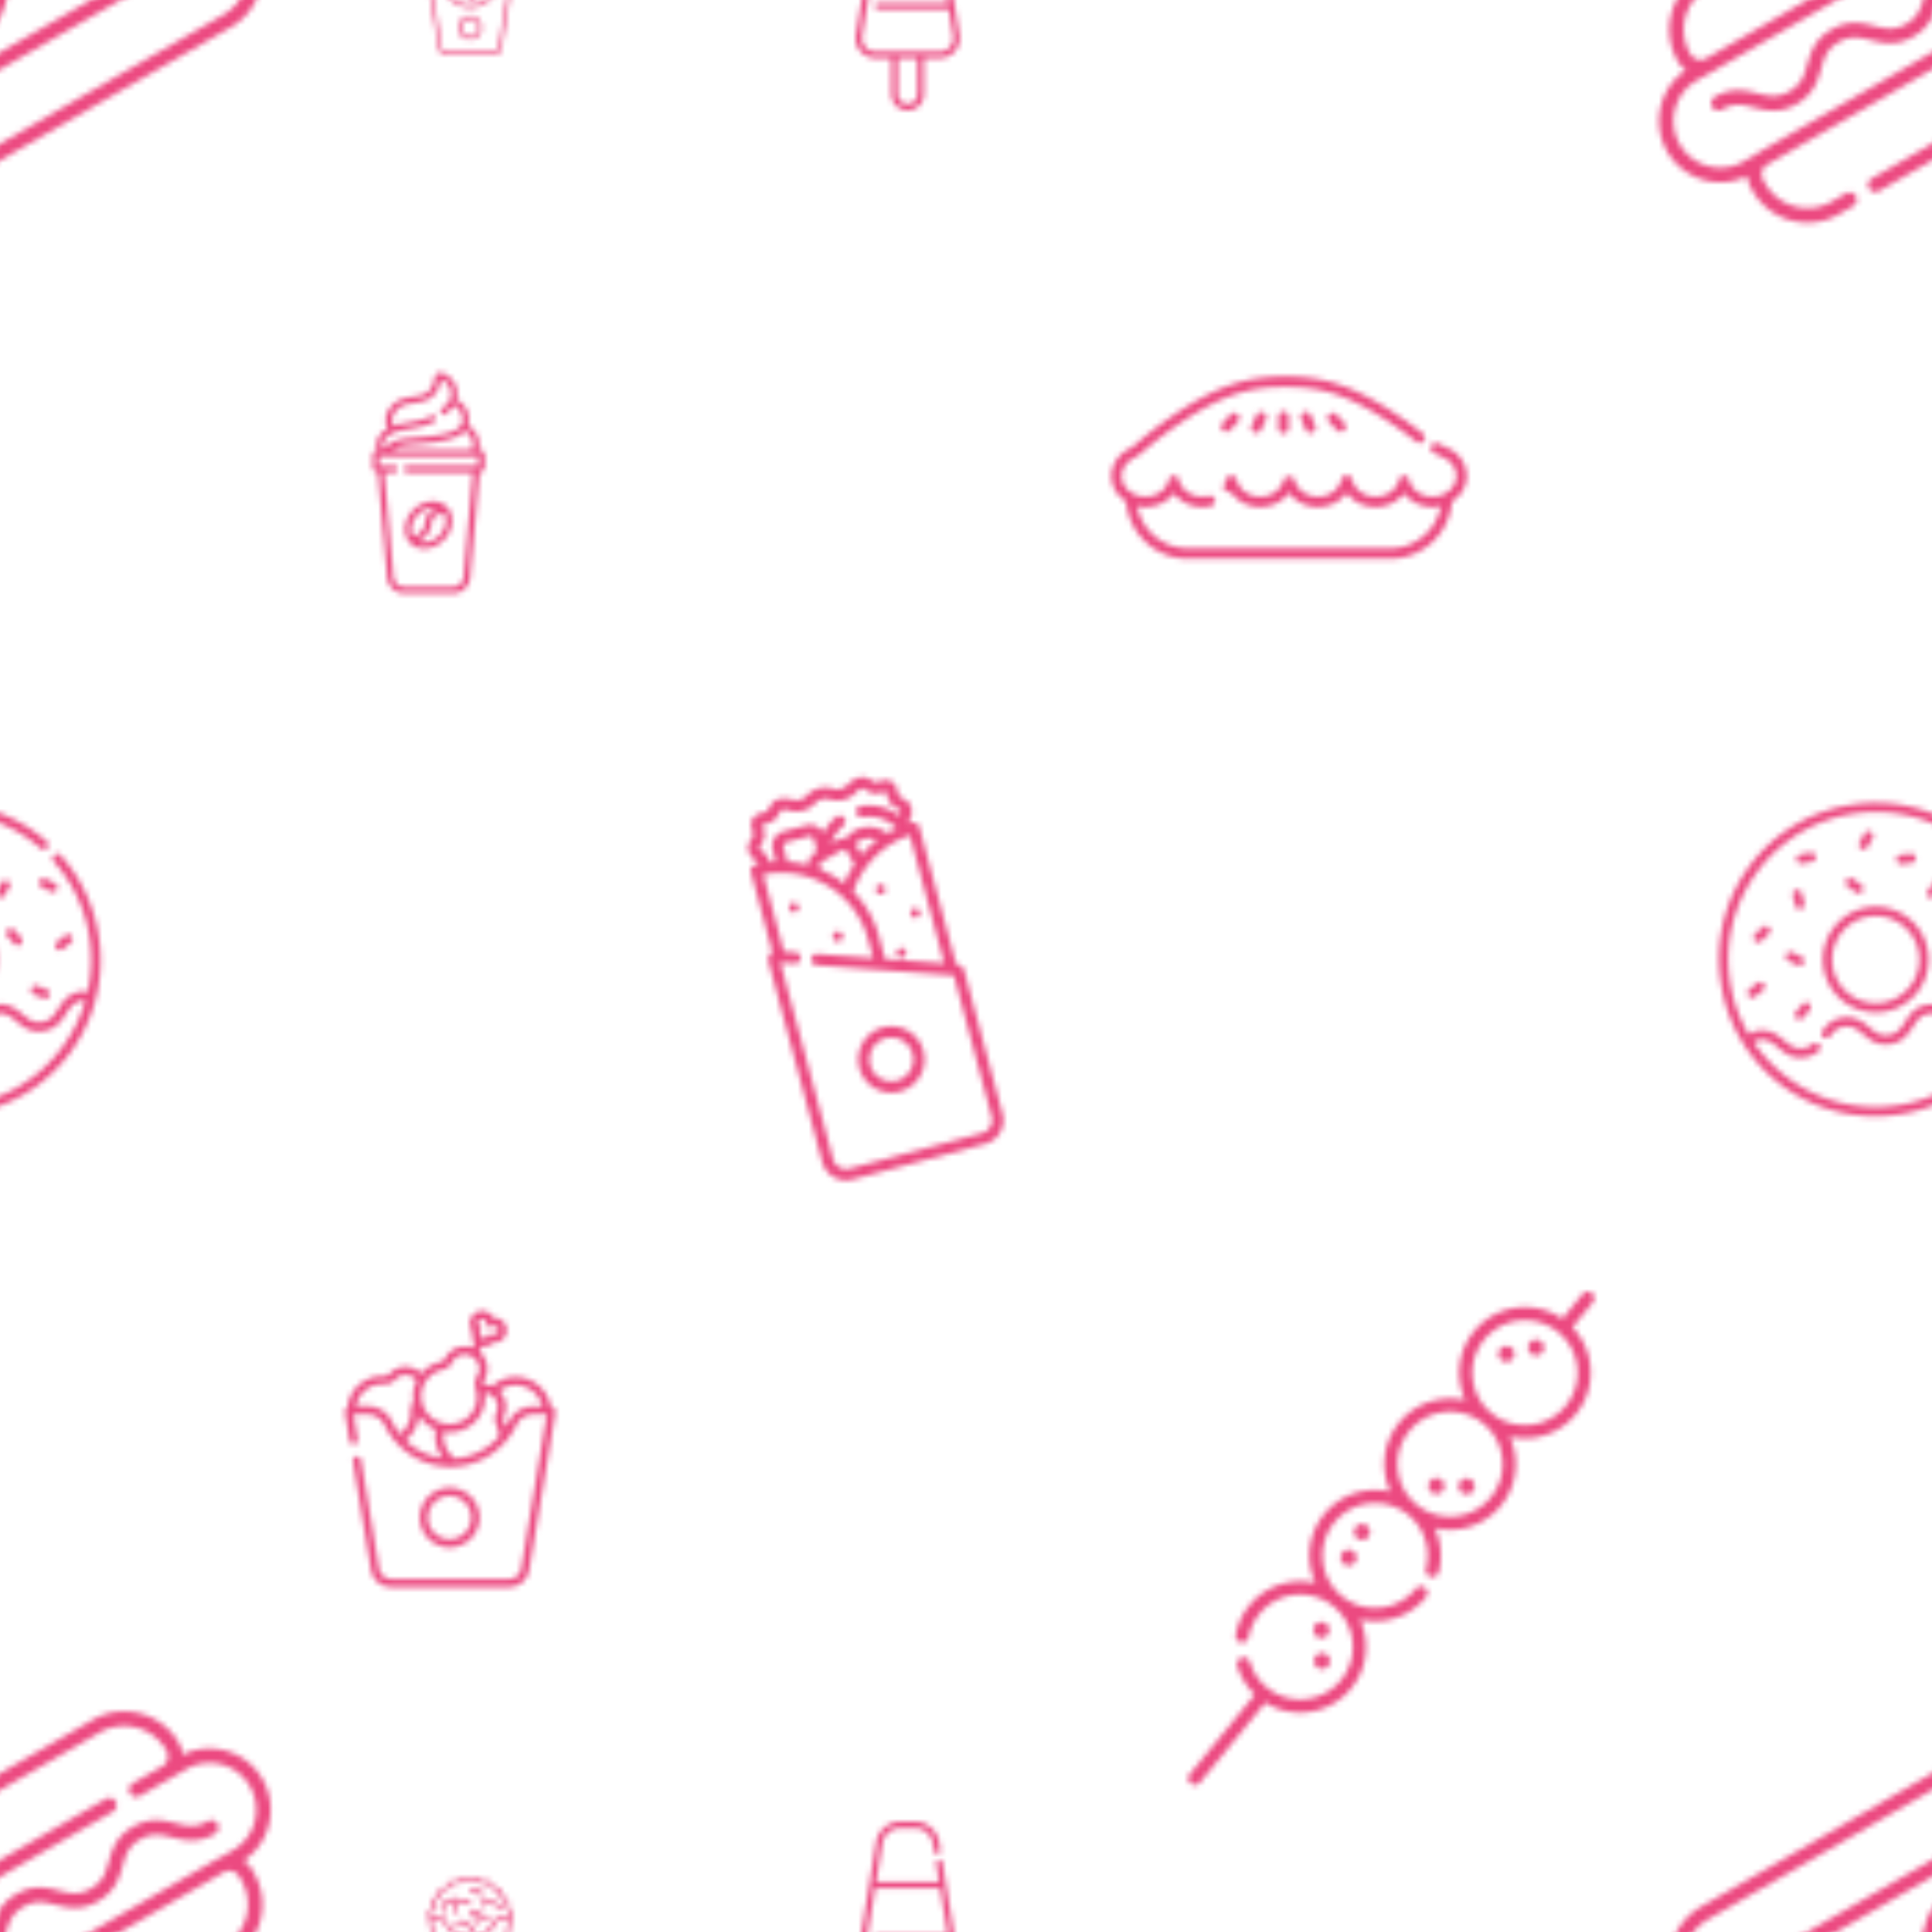 <svg xmlns="http://www.w3.org/2000/svg" xmlns:xlink="http://www.w3.org/1999/xlink" width="400" height="400" viewBox="0 0 350 350"><style><![CDATA[.B{fill:#ec4a81}]]></style><use xlink:href="#J" opacity="0" fill="#fff"/><defs><path d="M396-10.705l-.36-.625a4.74 4.74 0 0 0-1.5-1.595 11.12 11.12 0 0 0 3.419-14.763 11.03 11.03 0 0 0-6.742-5.174c-2.622-.703-5.35-.43-7.763.758a4.76 4.76 0 0 0-.633-2.123c-1.53-2.652-4.003-4.55-6.96-5.34s-6.046-.386-8.698 1.146L308.136-4.57a11.48 11.48 0 0 0-4.196 15.659c.387.67.914 1.212 1.522 1.6a11.02 11.02 0 0 0-4.538 6.343 11.03 11.03 0 0 0 1.109 8.427 11.03 11.03 0 0 0 6.742 5.174 11.02 11.02 0 0 0 7.75-.752 4.76 4.76 0 0 0 .634 2.094l.36.625a11.39 11.39 0 0 0 6.961 5.341c2.957.792 6.046.386 8.698-1.146l2.548-1.47a1.32 1.32 0 0 0 .483-1.801 1.32 1.32 0 0 0-1.801-.483l-2.548 1.472a8.77 8.77 0 0 1-6.697.882c-2.278-.6-4.18-2.07-5.36-4.112l-.36-.625c-.3-.5-.365-1.08-.216-1.638a2.14 2.14 0 0 1 .613-1.018l71.017-41.002a2.16 2.16 0 0 1 2.501.983l.36.625a8.84 8.84 0 0 1-3.231 12.057l-51.4 29.67a1.32 1.32 0 0 0-.483 1.801 1.32 1.32 0 0 0 1.801.483l51.4-29.67a11.38 11.38 0 0 0 5.34-6.96 11.39 11.39 0 0 0-1.145-8.698zm-86.543 40.797a8.41 8.41 0 0 1-5.142-3.945 8.41 8.41 0 0 1-.846-6.426 8.42 8.42 0 0 1 3.945-5.142l2.6-1.495c.164-.072.326-.152.485-.243a1.33 1.33 0 0 0 .23-.17l59.746-34.494a1.32 1.32 0 0 0 .483-1.801 1.32 1.32 0 0 0-1.801-.483L308.85 10.706a2.16 2.16 0 0 1-2.628-.939 8.84 8.84 0 0 1 3.231-12.057l58.627-33.85a8.84 8.84 0 0 1 12.057 3.231 2.16 2.16 0 0 1-.5 2.745l-5.6 3.233a1.32 1.32 0 0 0-.483 1.801 1.32 1.32 0 0 0 1.801.483l5.048-2.915a1.3 1.3 0 0 0 .262-.115 4.77 4.77 0 0 0 .454-.299l2.6-1.494a8.41 8.41 0 0 1 11.568 3.1 8.48 8.48 0 0 1-3.099 11.567l-2.42 1.397c-.228.088-.45.194-.668.32L318.913 27.43a4.78 4.78 0 0 0-.612.418l-2.42 1.396a8.41 8.41 0 0 1-6.426.847zm20.456-17.628c.572-1.992 1.024-3.566 3.208-4.826s3.77-.865 5.783-.365c2.172.54 4.633 1.153 7.738-.64s3.805-4.23 4.423-6.38c.572-1.992 1.024-3.565 3.207-4.826s3.77-.865 5.782-.364c2.17.54 4.632 1.152 7.737-.64s3.805-4.23 4.423-6.38c.572-1.992 1.024-3.566 3.207-4.826s3.77-.865 5.783-.365c2.17.54 4.633 1.153 7.737-.64a1.32 1.32 0 0 0 .483-1.801 1.32 1.32 0 0 0-1.801-.483c-2.182 1.26-3.77.865-5.783.365-2.17-.54-4.632-1.152-7.737.64s-3.805 4.23-4.423 6.38c-.572 1.992-1.024 3.565-3.207 4.826s-3.77.865-5.782.364c-2.17-.54-4.632-1.152-7.737.64s-3.805 4.23-4.423 6.38c-.572 1.992-1.024 3.566-3.207 4.826s-3.772.865-5.783.365c-2.17-.54-4.632-1.152-7.737.64s-3.805 4.23-4.423 6.38c-.572 2-1.024 3.565-3.207 4.825s-3.772.865-5.783.365c-2.17-.54-4.632-1.152-7.737.64a1.32 1.32 0 0 0-.483 1.801 1.31 1.31 0 0 0 .8.614c.326.087.685.05 1-.13 2.183-1.26 3.772-.865 5.783-.365 2.172.54 4.633 1.152 7.738-.64s3.806-4.23 4.423-6.38zm0 0" id="A" class="B"/><g id="B" class="B"><path d="M92.8 346.543c-.045-.3-.237-.513-.406-.7-.113-.13-.22-.255-.255-.365s-.022-.282-.005-.46c.023-.257.05-.548-.08-.805s-.38-.412-.6-.544c-.148-.1-.288-.173-.356-.268s-.107-.267-.143-.43c-.056-.252-.12-.538-.322-.744s-.486-.272-.736-.33c-.17-.04-.328-.075-.42-.145s-.18-.218-.264-.363c-.13-.224-.278-.477-.535-.6s-.545-.106-.8-.082c-.173.016-.336.032-.446-.005s-.233-.15-.356-.258c-.193-.173-.413-.37-.702-.415-.282-.045-.546.07-.78.173-.154.067-.313.137-.432.137s-.278-.07-.432-.137c-.233-.102-.497-.218-.78-.173-.3.046-.5.242-.702.415-.123.1-.25.223-.356.258s-.274.02-.446.005c-.254-.024-.543-.05-.8.082s-.406.388-.536.612c-.084.144-.17.294-.263.362s-.253.106-.42.144c-.25.057-.532.122-.736.33s-.266.492-.322.744c-.037.165-.074.336-.143.432s-.208.18-.356.268c-.22.132-.47.283-.6.544s-.103.548-.08.805c.016.177.03.344-.005.46-.035.1-.142.234-.255.365-.17.196-.36.418-.406.7-.034.217.025.424.1.615a.29.29 0 0 0-.035.193l1.897 11.433a1.45 1.45 0 0 0 1.44 1.214h8.487a1.45 1.45 0 0 0 1.435-1.216l1.897-11.433a.3.3 0 0 0-.035-.193c.074-.2.133-.398.1-.615zm-14.704.1c.02-.125.142-.267.27-.416.147-.17.298-.345.37-.57s.05-.473.03-.7c-.017-.188-.035-.382.02-.5s.213-.205.38-.305c.184-.1.392-.236.53-.43s.192-.433.238-.645c.04-.184.083-.375.168-.46s.27-.128.45-.17c.2-.048.446-.102.638-.244s.307-.342.42-.538c.095-.163.193-.33.3-.387s.292-.036.475-.02c.214.02.457.043.684-.032.222-.073.395-.228.562-.377.14-.125.285-.255.405-.274.112-.018.285.058.452.13.2.087.425.186.666.186s.467-.1.666-.186c.167-.073.34-.15.452-.13.12.02.265.15.405.274.167.15.34.304.562.378s.47.052.684.032c.183-.017.372-.035.475.02s.205.224.3.386c.114.196.232.398.42.538s.428.196.638.244c.18.04.366.084.45.17s.127.277.168.46c.047.212.1.452.24.645s.346.318.53.428c.167.1.325.196.38.306s.037.303.02.5c-.02.217-.042.462.03.7s.223.4.37.57c.13.15.252.3.27.417.015.098-.034.237-.093.38h-1a1.95 1.95 0 0 0-1.753 1.093c-.798 1.666-2.5 2.715-4.314 2.67-.858-.02-1.695-.282-2.42-.758-.72-.47-1.296-1.13-1.668-1.902a1.96 1.96 0 0 0-1.758-1.105H78.2c-.06-.142-.108-.28-.093-.38zm12.166 12.056a.87.87 0 0 1-.859.728h-8.487a.87.87 0 0 1-.859-.728l-1.84-11.093h1c.522 0 1.006.304 1.232.775.418.87 1.066 1.608 1.874 2.137a5.2 5.2 0 0 0 2.727.853h.122c2.006 0 3.854-1.17 4.733-3.004a1.36 1.36 0 0 1 1.226-.762h.963zm-5.132-5.815c-1.18 0-2.14.96-2.14 2.14s.96 2.14 2.14 2.14 2.14-.96 2.14-2.14-.96-2.14-2.14-2.14zm0 3.697a1.56 1.56 0 0 1-1.557-1.557 1.56 1.56 0 0 1 1.557-1.557 1.56 1.56 0 0 1 1.557 1.557 1.56 1.56 0 0 1-1.557 1.557zm2.303-11.1c.16 0 .292-.13.292-.292 0-.35.284-.634.634-.634.23 0 .44.124.553.324a.58.58 0 0 0 .554.286l.067-.004c.35 0 .634.284.634.634 0 .16.13.292.292.292a.29.29 0 0 0 .292-.292 1.22 1.22 0 0 0-1.218-1.218l-.118.006a1.22 1.22 0 0 0-2.274.605c0 .16.13.292.292.292zm-7.135.925a.29.29 0 0 0 .19.07c.082 0 .164-.035.222-.102.105-.123.1-.307-.032-.412-.266-.227-.297-.628-.07-.893a.61.61 0 0 1 .606-.2c.226.054.45-.048.577-.235l.04-.053c.2-.244.563-.3.826-.12-.213.217-.364.488-.44.8-.1.446-.038.907.2 1.3.055.1.15.14.25.14a.29.29 0 0 0 .249-.442c-.157-.26-.204-.563-.132-.857a1.13 1.13 0 0 1 .513-.7 1.12 1.12 0 0 1 .857-.132 1.13 1.13 0 0 1 .7.513.29.29 0 0 0 .4.098c.137-.084.182-.263.098-.4a1.71 1.71 0 0 0-1.06-.778 1.7 1.7 0 0 0-1.15.118.29.29 0 0 0-.042-.044 1.22 1.22 0 0 0-1.716.134l-.072.093a1.22 1.22 0 0 0-1.018 2.121zm0 0"/><path d="M84.974 348.615l-.117-.01a1.22 1.22 0 0 0-.959-.756 1.21 1.21 0 0 0-1.378 1.032c-.023.16.088.307.248.33a.29.29 0 0 0 .33-.248c.05-.346.37-.587.717-.537.227.033.42.186.502.4a.56.56 0 0 0 .508.362l.067.006c.346.05.587.37.537.717-.023.16.088.307.248.33a.3.3 0 0 0 .042.003c.143 0 .268-.105.3-.25a1.22 1.22 0 0 0-1.033-1.378zm.306-5.635a.29.29 0 0 0 .388-.14c.14-.296.494-.423.8-.284a.59.59 0 0 1 .284.789.29.29 0 0 0 .264.416.29.29 0 0 0 .264-.168 1.17 1.17 0 0 0-.562-1.566 1.18 1.18 0 0 0-1.566.562c-.07.146-.006.32.14.4zm0 0"/><path d="M88.027 347.082a1.17 1.17 0 0 0-.709-.145 1.17 1.17 0 0 0-1.071-.953 1.18 1.18 0 0 0-1.259 1.089c-.012.16.11.3.27.312s.3-.11.312-.27c.024-.326.308-.572.634-.55a.59.59 0 0 1 .55.591 1.18 1.18 0 0 0-.439 1.265c.036.13.153.214.28.214.026 0 .052-.004.078-.01.155-.043.246-.204.203-.36-.088-.315.097-.643.412-.73s.643.097.73.412c.043.155.204.246.36.203s.246-.204.203-.36a1.17 1.17 0 0 0-.555-.709zm0 0"/></g><path d="M173.816 356.35l-3.073-18.946c-.052-.32-.353-.537-.673-.485s-.536.353-.485.672l.54 3.32h-11.385l1.123-6.924a3.34 3.34 0 0 1 3.312-2.818h2.516a3.34 3.34 0 0 1 3.312 2.818l.22 1.362c.052.32.353.536.673.485s.536-.353.485-.673l-.22-1.362a4.51 4.51 0 0 0-4.469-3.802h-2.516a4.51 4.51 0 0 0-4.469 3.802l-3.658 22.55a3.59 3.59 0 0 0 3.549 4.171h2.874v6.516c0 1.633 1.328 2.96 2.96 2.96s2.96-1.328 2.96-2.96v-6.516h2.874a3.59 3.59 0 0 0 3.549-4.171zm-7.596 10.688a1.79 1.79 0 0 1-1.789 1.789 1.79 1.79 0 0 1-1.788-1.789v-6.516h3.577zm5.892-8.542a2.42 2.42 0 0 1-1.846.853h-11.67a2.42 2.42 0 0 1-2.392-2.812l2.344-14.453h11.766l1.366 8.422h-12.553c-.324 0-.586.262-.586.586s.262.586.586.586h12.743l.788 4.86a2.42 2.42 0 0 1-.547 1.959zm0 0" id="C" class="B"/><g id="D" class="B"><path d="M288.396 234.256a1.2 1.2 0 0 0-1.688.169l-3.67 4.484a11.94 11.94 0 0 0-15.994 2.248 11.81 11.81 0 0 0-2.635 8.717 11.9 11.9 0 0 0 1.032 3.802c-4.293-1-9 .407-11.966 4.04a11.81 11.81 0 0 0-2.634 8.718 11.89 11.89 0 0 0 1.032 3.8c-4.293-1-9 .408-11.966 4.04a11.81 11.81 0 0 0-2.635 8.718 11.9 11.9 0 0 0 1.033 3.801c-4.293-1-9 .408-11.966 4.04a11.91 11.91 0 0 0-2.484 5.299 1.2 1.2 0 0 0 .953 1.402 1.2 1.2 0 0 0 1.402-.953 9.51 9.51 0 0 1 1.983-4.229 9.54 9.54 0 0 1 13.388-1.34c1.966 1.606 3.187 3.88 3.44 6.404s-.495 4.996-2.104 6.96a9.54 9.54 0 0 1-13.388 1.34 9.44 9.44 0 0 1-3.086-4.616 1.2 1.2 0 0 0-1.493-.805 1.2 1.2 0 0 0-.805 1.493 11.8 11.8 0 0 0 3.194 5.193l-11.797 14.42a1.2 1.2 0 0 0 .169 1.687 1.24 1.24 0 0 0 .88.265c.306-.03.6-.177.8-.434l11.84-14.47a11.9 11.9 0 0 0 7.5 1.747c3.035-.304 5.955-1.76 8.034-4.3a11.81 11.81 0 0 0 2.635-8.717 11.89 11.89 0 0 0-1.033-3.802c1.294.304 2.624.4 3.933.258a11.88 11.88 0 0 0 8.034-4.299 1.2 1.2 0 0 0-.167-1.687 1.2 1.2 0 0 0-1.687.168c-3.323 4.054-9.328 4.655-13.388 1.338-1.966-1.606-3.187-3.88-3.44-6.404s.494-4.995 2.104-6.96a9.54 9.54 0 0 1 13.388-1.34 9.52 9.52 0 0 1 3.18 9.75 1.2 1.2 0 0 0 .857 1.463 1.2 1.2 0 0 0 1.463-.857c.707-2.7.414-5.536-.72-7.994a11.98 11.98 0 0 0 3.945.261 11.88 11.88 0 0 0 8.034-4.298 11.81 11.81 0 0 0 2.635-8.718 11.9 11.9 0 0 0-1.033-3.801 11.99 11.99 0 0 0 3.932.258 11.88 11.88 0 0 0 8.034-4.298 11.81 11.81 0 0 0 2.635-8.718 11.79 11.79 0 0 0-3.248-7.04l3.698-4.52a1.2 1.2 0 0 0-.169-1.688zm-18.34 37.004a9.54 9.54 0 0 1-13.388 1.34c-1.966-1.605-3.187-3.88-3.44-6.404s.494-4.995 2.104-6.96c1.66-2.028 3.993-3.2 6.417-3.434a9.49 9.49 0 0 1 6.97 2.095c1.966 1.606 3.187 3.88 3.44 6.404s-.495 4.996-2.104 6.96zm13.568-16.56a9.54 9.54 0 0 1-13.388 1.34c-1.966-1.606-3.187-3.88-3.44-6.404s.494-4.995 2.104-6.96a9.49 9.49 0 0 1 6.417-3.434c2.424-.242 4.94.437 6.97 2.095 1.966 1.606 3.187 3.88 3.44 6.404s-.495 4.996-2.104 6.96zm-43.127 41.505c.502-.613.412-1.517-.202-2.02a1.44 1.44 0 0 0-2.022.202c-.502.613-.412 1.517.202 2.02a1.44 1.44 0 0 0 2.022-.202zm0 0"/><path d="M243.204 281.277c-.502.613-.412 1.517.202 2.02a1.44 1.44 0 0 0 2.022-.202 1.43 1.43 0 0 0-.202-2.019 1.44 1.44 0 0 0-2.022.202zm2.428-4.65c-.502.613-.412 1.517.202 2.018a1.44 1.44 0 0 0 2.022-.202c.502-.613.412-1.517-.202-2.018a1.44 1.44 0 0 0-2.022.202zm13.478-8.34c-.502.613-.412 1.517.202 2.02a1.44 1.44 0 0 0 2.022-.202c.502-.613.412-1.517-.202-2.02a1.44 1.44 0 0 0-2.022.202zm5.485.06c-.502.613-.412 1.517.202 2.02a1.44 1.44 0 0 0 2.022-.202c.502-.613.412-1.517-.202-2.02a1.44 1.44 0 0 0-2.022.202zm0 0"/><path d="M271.8 244.366a1.43 1.43 0 0 0 .202 2.019 1.44 1.44 0 0 0 2.021-.202 1.43 1.43 0 0 0-.202-2.019 1.44 1.44 0 0 0-2.021.202zm5.366-1.146a1.43 1.43 0 0 0 .202 2.019 1.44 1.44 0 0 0 2.021-.202 1.43 1.43 0 0 0-.202-2.019 1.44 1.44 0 0 0-2.021.202zm-38.576 58.8a1.44 1.44 0 0 0 2.022-.202c.502-.613.412-1.517-.202-2.02a1.44 1.44 0 0 0-2.022.202c-.502.613-.412 1.517.202 2.02zm0 0"/></g><path d="M86.804 81.508h-.084c.3-1.025-.08-2.143-.172-2.385-.402-1.046-1.178-1.682-1.765-2.034.393-1.167-.05-2.4-.105-2.532a3.93 3.93 0 0 0-1.35-1.764c-.214-.16-.42-.287-.607-.386.138-.692.226-1.634-.2-2.63-.527-1.2-1.524-1.848-2.268-2.18-.317-.142-.686-.124-.988.046a1.07 1.07 0 0 0-.542.811c-.118.977-.44 1.747-.957 2.287-.77.805-1.776.956-2.94 1.13-1.3.196-2.793.418-3.92 1.747-.27.32-1.097 1.3-1.03 2.662a3.38 3.38 0 0 0 .359 1.347c-.374.214-.706.462-1 .753-.577.568-.923 1.2-1 1.86-.05.42.007.85.16 1.274a.98.98 0 0 0-.884.974v2.1a.98.98 0 0 0 .937.977l1.7 19.063c.145 1.633 1.5 2.865 3.13 2.865h8.767c1.64 0 2.985-1.23 3.13-2.865l1.7-19.063a.98.98 0 0 0 .938-.977v-2.1a.98.98 0 0 0-.979-.979zm-1.353-1.964c.165.43.36 1.304.047 1.857a1 1 0 0 1-.072.107H71.113c1.023-.802 2.473-.915 3.672-1.007l.246-.02c3.545-.286 7.527-.608 9.15-2.385.428.256.988.7 1.27 1.448zm-16.06.83c.045-.38.27-.78.656-1.158.338-.333.745-.598 1.244-.8.827-.354 1.82-.53 2.874-.714 1.4-.244 2.964-.522 4.5-1.28a.59.59 0 0 0 .265-.788.59.59 0 0 0-.788-.265c-1.373.683-2.794.933-4.17 1.175-.94.165-1.837.324-2.663.6a2.24 2.24 0 0 1-.26-.922c-.044-.9.535-1.6.753-1.846.84-.992 1.986-1.163 3.198-1.345 1.263-.2 2.57-.385 3.616-1.48.674-.704 1.096-1.66 1.26-2.838.54.26 1.217.728 1.57 1.533.363.828.2 1.626.067 2.235a10.92 10.92 0 0 1-1.51 1.625.59.59 0 0 0-.057.83c.213.246.584.27.83.057a11.96 11.96 0 0 0 1.457-1.524c.124.068.26.154.4.26.45.337.772.755.958 1.244.017.044.407 1.08.027 1.897a1.48 1.48 0 0 1-.093.168c-1.033 1.66-5.216 2-8.583 2.27l-.237.018c-1.53.118-3.624.28-4.948 1.877l-.03.036-.1.143c-.15-.3-.26-.64-.216-1zm14.594 24.157a1.96 1.96 0 0 1-1.96 1.794h-8.767c-1.027 0-1.87-.77-1.96-1.794l-1.68-18.957h1.817a.59.59 0 0 0 .588-.587.59.59 0 0 0-.588-.587h-2.76v-1.717h17.933V84.4H73.77a.59.59 0 0 0-.588.587.59.59 0 0 0 .588.587h11.896zm-2.965-12.61l-.1-.096c-1.508-1.508-4.2-1.26-6.023.553-1.782 1.782-2.05 4.42-.63 5.942l.022.023.054.058c.663.663 1.558.987 2.505.987 1.207 0 2.502-.525 3.517-1.54 1.774-1.774 2.05-4.398.648-5.923zm-5.282 1.3c.8-.8 1.783-1.203 2.683-1.203a2.69 2.69 0 0 1 .62.07c-.745.27-1.294.682-1.638 1.237-.297.48-.347.917-.392 1.303-.033.285-.063.555-.192.868-.282.7-.925 1.273-1.912 1.742-.7-1.094-.388-2.8.83-4.018zm3.807 3.808c-1.1 1.1-2.57 1.463-3.652 1.02.994-.564 1.67-1.27 2.013-2.107.2-.463.236-.86.273-1.18.038-.327.065-.563.223-.82.3-.5.966-.826 1.95-.97.742 1.093.426 2.822-.807 4.055zm0 0" id="E" class="B"/><g id="F" class="B"><path d="M265.7 86.215c0-2.166-1.388-4.165-3.537-5.094l-1.606-.765c-.46-.242-1.03-.064-1.273.397s-.064 1.032.397 1.274l1.734.826c1.48.64 2.4 1.928 2.4 3.363 0 2.07-1.934 3.753-4.3 3.753-2.067 0-3.848-1.282-4.234-3.05-.095-.433-.478-.742-.92-.742a.94.94 0 0 0-.92.742c-.386 1.767-2.167 3.05-4.234 3.05-2.082 0-3.865-1.293-4.24-3.074-.092-.437-.477-.75-.923-.75h-.13c-.446 0-.83.312-.923.75-.374 1.782-2.157 3.074-4.24 3.074-1.993 0-3.76-1.228-4.202-2.92-.1-.415-.483-.705-.912-.705h-.226c-.43 0-.804.3-.912.705-.442 1.692-2.2 2.92-4.202 2.92-2.056 0-3.835-1.274-4.23-3.03-.097-.43-.48-.736-.92-.736h-.157c-.44 0-.823.306-.92.736a3.22 3.22 0 0 1-.313.842c-.244.46-.068 1.03.392 1.275a.94.94 0 0 0 .816.032c1.093 1.672 3.103 2.766 5.33 2.766 2.174 0 4.118-1.012 5.228-2.602 1.1 1.6 3.054 2.602 5.228 2.602 2.168 0 4.117-1.025 5.228-2.6 1.1 1.584 3.06 2.6 5.228 2.6 2.117 0 4.032-.983 5.155-2.5 1.124 1.527 3.04 2.5 5.156 2.5a6.78 6.78 0 0 0 1.504-.168c-.35 1.898-1.276 3.64-2.685 5-1.758 1.708-4.077 2.65-6.53 2.65H215.22a9.32 9.32 0 0 1-6.53-2.65c-1.4-1.37-2.336-3.112-2.685-5a6.78 6.78 0 0 0 1.504.168c2.117 0 4.032-.983 5.155-2.5 1.124 1.527 3.04 2.5 5.156 2.5.54 0 1.077-.063 1.594-.188.506-.122.818-.632.696-1.138s-.632-.818-1.138-.696a4.92 4.92 0 0 1-1.152.136c-2.067 0-3.848-1.282-4.234-3.05-.095-.433-.478-.742-.92-.742s-.827.3-.92.742c-.386 1.767-2.167 3.05-4.234 3.05-2.377 0-4.3-1.683-4.3-3.753 0-1.3.863-2.542 2.252-3.27a7.17 7.17 0 0 0 1.385-.935 72.03 72.03 0 0 1 6.651-5.143c8.26-5.654 13.338-6.763 19.32-6.77h.05c6.087 0 10.993 1.088 19.4 6.772 1.487 1.007 2.952 2.077 4.353 3.18.4.322 1.002.252 1.324-.157s.252-1.002-.157-1.325c-1.437-1.132-2.938-2.23-4.463-3.26-8.78-5.943-14.162-7.1-20.5-7.096-6.35.006-11.72 1.17-20.382 7.1a73.88 73.88 0 0 0-6.825 5.278c-.3.25-.632.482-1.02.686-2.013 1.054-3.263 2.947-3.263 4.94 0 1.923 1.064 3.624 2.684 4.642a11.19 11.19 0 0 0 3.38 7.191 11.2 11.2 0 0 0 7.843 3.182h36.567a11.2 11.2 0 0 0 7.843-3.182 11.19 11.19 0 0 0 3.38-7.191c1.62-1.018 2.684-2.72 2.684-4.642zm-33.166-11.672c-.518 0-.94.42-.943.938l-.012 2.084c-.003.52.417.946.938.95h.005c.518 0 .94-.42.943-.938l.012-2.083c.003-.52-.417-.946-.938-.95zm0 0"/><path d="M227.645 75.182l-.898 1.88c-.224.47-.026 1.033.445 1.257a.93.93 0 0 0 .406.092c.352 0 .7-.198.852-.537l.898-1.88c.224-.47.026-1.033-.445-1.257s-1.033-.026-1.258.445zm8.56-.477c-.478.206-.7.76-.494 1.24l.823 1.914c.154.357.502.57.867.57.124 0 .25-.025.372-.077.478-.206.7-.76.494-1.24l-.823-1.914c-.206-.478-.76-.7-1.24-.494zm0 0"/><path d="M222.892 75.123l-1.417 1.528c-.354.382-.332.978.05 1.333a.94.94 0 0 0 1.333-.05l1.417-1.527c.354-.382.332-.978-.05-1.333s-.978-.332-1.333.05zm17.918-.05c-.382.355-.404.95-.05 1.333l1.417 1.527a.94.94 0 0 0 1.333.05c.382-.354.404-.95.05-1.333l-1.417-1.528c-.354-.382-.95-.404-1.333-.05zm0 0"/></g><g id="G" class="B"><path d="M361 154.96c-.308-.345-.836-.374-1.18-.067s-.375.836-.067 1.18a26.6 26.6 0 0 1 6.455 13.709c.52 3.37.393 6.74-.34 9.97-.388-.122-.777-.16-1.17-.118l-.038.005c-2.3.354-3.256 1.83-4.1 3.13-.778 1.2-1.392 2.148-2.95 2.388s-2.43-.48-3.532-1.4c-1.196-.988-2.552-2.108-4.852-1.754s-3.256 1.83-4.1 3.13c-.778 1.2-1.392 2.148-2.95 2.388s-2.43-.48-3.532-1.4c-1.196-.988-2.55-2.108-4.85-1.754-1.908.294-2.9 1.383-3.62 2.4-.265.378-.173.9.205 1.164s.9.173 1.164-.205c.645-.922 1.3-1.53 2.504-1.717 1.56-.24 2.43.48 3.532 1.4 1.196.988 2.552 2.108 4.85 1.754s3.256-1.83 4.1-3.13c.778-1.2 1.392-2.148 2.95-2.388s2.43.48 3.533 1.4c1.196.988 2.552 2.108 4.852 1.754s3.256-1.83 4.1-3.13c.774-1.195 1.387-2.14 2.93-2.385.156-.014.315.002.463.048a1.28 1.28 0 0 1 .09.033 26.73 26.73 0 0 1-4.099 8.258 26.53 26.53 0 0 1-17.475 10.602 26.52 26.52 0 0 1-19.853-4.86c-2.46-1.804-4.556-3.973-6.235-6.415a1.23 1.23 0 0 1 .261-.289c.207-.166.426-.232.574-.26 1.554-.236 2.424.482 3.525 1.392 1.196.988 2.55 2.108 4.85 1.754.97-.15 1.78-.513 2.482-1.112a.84.84 0 0 0 .092-1.18c-.3-.352-.828-.392-1.18-.092-.463.396-.986.628-1.648.73-1.56.24-2.43-.48-3.532-1.4-1.196-.988-2.552-2.108-4.852-1.754a2.96 2.96 0 0 0-1.359.606l-.15.13c-1.73-2.908-2.9-6.15-3.43-9.596a26.52 26.52 0 0 1 4.86-19.853 26.53 26.53 0 0 1 17.474-10.602c7.8-1.2 15.67 1.087 21.62 6.272.348.304.877.267 1.18-.08a.84.84 0 0 0-.08-1.18 28.33 28.33 0 0 0-22.972-6.664 28.19 28.19 0 0 0-23.732 32.362 28.19 28.19 0 0 0 32.362 23.732 28.19 28.19 0 0 0 23.732-32.362A28.27 28.27 0 0 0 361 154.96zm-19.732 28.342c5.216-.802 8.806-5.698 8.003-10.914s-5.698-8.806-10.914-8.003-8.806 5.698-8.003 10.914 5.698 8.806 10.914 8.003zm-2.656-17.264a7.91 7.91 0 0 1 9.007 6.605 7.91 7.91 0 0 1-6.605 9.007 7.91 7.91 0 0 1-9.007-6.605 7.91 7.91 0 0 1 6.605-9.007zm-12.25 7.302l-1.664-.806c-.416-.202-.916-.028-1.117.388s-.027.915.388 1.117l1.663.806a.83.83 0 0 0 .491.074c.263-.04.502-.205.626-.462a.84.84 0 0 0-.388-1.117zm-.18-8.66l.08-.016a.84.84 0 0 0 .605-1.016l-.455-1.792c-.114-.447-.568-.718-1.016-.605s-.72.57-.605 1.016l.455 1.792c.107.42.516.686.936.62zm0 0"/><path d="M326.43 156.447l.03-.005 1.815-.348c.454-.087.75-.525.664-.978a.84.84 0 0 0-.978-.664l-1.816.347c-.454.087-.75.525-.664.98a.84.84 0 0 0 .948.67zm11.304-2.6c.245-.038.47-.183.602-.416l.907-1.6a.84.84 0 0 0-.32-1.14c-.404-.228-.912-.084-1.14.32l-.907 1.6a.84.84 0 0 0 .318 1.14.83.83 0 0 0 .537.098zm-.9 7.978c.212-.033.4-.146.547-.332a.84.84 0 0 0-.18-1.17l-1.5-1.093a.84.84 0 0 0-1.17.18c-.274.373-.193.895.18 1.168l1.5 1.093c.186.137.4.185.62.152zm-17.75 8.65l1.344-1.27c.336-.317.35-.846.034-1.182s-.846-.35-1.182-.034l-1.344 1.27c-.336.317-.35.846-.034 1.182.196.208.474.293.736.253a.84.84 0 0 0 .446-.218zm7.486 11.427l-1.197 1.4a.84.84 0 0 0 .096 1.18c.192.164.437.225.67.2.192-.03.374-.125.5-.285l1.197-1.4c.3-.352.256-.88-.096-1.18s-.88-.256-1.18.096zm-8.228-3.807l-1.442 1.157a.84.84 0 0 0-.13 1.176c.194.242.495.347.78.303a.83.83 0 0 0 .396-.174l1.442-1.157c.36-.3.418-.815.13-1.175a.84.84 0 0 0-1.176-.13zm34.244-7.082a.84.84 0 0 0 .75.267c.156-.024.306-.092.432-.205.343-.3.37-.838.06-1.18L352.6 168.5c-.3-.343-.838-.37-1.18-.06s-.37.838-.06 1.18zm-1.9-8.673l1-1.548c.252-.387.143-.905-.243-1.157s-.905-.143-1.157.243l-1 1.548c-.252.387-.143.905.243 1.157.18.117.387.156.584.126.226-.035.438-.162.573-.37zm-3.62-6.94c-.053-.46-.468-.787-.927-.734l-1.836.214c-.46.054-.787.47-.733.928s.468.787.927.734l1.867-.218c.443-.068.755-.475.703-.923zm10.108 4.2a.84.84 0 0 0 .388 1.117l1.663.806a.83.83 0 0 0 .491.074c.263-.04.502-.205.626-.462a.84.84 0 0 0-.388-1.117l-1.664-.806c-.415-.202-.916-.028-1.117.388zm3.038 12.208a.84.84 0 0 0 .78.303.83.83 0 0 0 .396-.174l1.442-1.157a.84.84 0 0 0 .13-1.176c-.288-.36-.816-.418-1.176-.13l-1.442 1.157a.84.84 0 0 0-.13 1.176zm-3.456 6.8c-.43-.168-.915.046-1.082.476s.046.915.476 1.082l1.723.67a.83.83 0 0 0 .43.047.84.84 0 0 0 .653-.523c.167-.43-.046-.915-.476-1.082zm0 0"/></g><g id="H" class="B"><path d="M144.705 164.166c.13.487-.158.987-.645 1.118s-.987-.158-1.118-.645.158-.987.645-1.118.987.158 1.118.645zm15.72-3.266c.13.486-.16.987-.646 1.117s-.987-.158-1.118-.645.158-.987.645-1.118.987.158 1.118.645zm3.774 11.487c.13.487-.158.987-.645 1.118s-.987-.158-1.118-.645.158-.987.645-1.118.987.16 1.117.646zm2.5-7.24c.13.486-.16.987-.646 1.118s-.987-.16-1.118-.645.16-.987.645-1.118.988.158 1.118.645zm0 0"/><path d="M152.662 169.427c.13.486-.158.987-.645 1.118s-.987-.16-1.117-.646.158-.987.645-1.118.987.158 1.118.645zm20.618 5.273l-.066-.005-6.678-24.92a1.02 1.02 0 0 0-1.25-.722l-.547.157-.008-.024c-.1-.335-.03-.48.118-.827.192-.453.482-1.138.2-2.15-.235-.877-1.022-1.3-1.596-1.626-.2-.1-.505-.278-.575-.366-.08-.102-.168-.458-.227-.693-.165-.66-.37-1.48-1.133-1.92s-1.576-.208-2.23-.022c-.234.067-.586.166-.714.15-.113-.017-.4-.196-.604-.315-.56-.34-1.328-.805-2.207-.57-1.186.318-1.728.852-2.163 1.28-.357.352-.593.585-1.26.763s-.986.095-1.472-.03c-.592-.154-1.328-.346-2.515-.028s-1.727.852-2.162 1.28c-.357.352-.594.585-1.26.763s-.985.095-1.47-.032a4.36 4.36 0 0 0-2.515-.028c-.877.235-1.3 1.02-1.625 1.595-.1.2-.277.505-.367.577-.103.08-.457.168-.693.228-.66.166-1.48.372-1.918 1.134s-.2 1.575-.023 2.228c.066.233.166.586.15.713-.017.113-.197.4-.315.605-.34.56-.805 1.33-.57 2.206.27 1.012.865 1.46 1.258 1.755.3.226.425.32.514.652l.008.035-.618.153a1.02 1.02 0 0 0-.722 1.25l3.904 14.57c-.143.1-.273.2-.383.332-.326.394-.442.923-.3 1.418l9.712 36.246a4.48 4.48 0 0 0 5.476 3.162l24.027-6.438a4.48 4.48 0 0 0 3.162-5.476l-6.938-25.892a1.58 1.58 0 0 0-1.409-1.167zm-12.94-.967l-1.086-4.052a18.34 18.34 0 0 0-4.67-8.154 16.44 16.44 0 0 1 1.086-2.487 16.35 16.35 0 0 1 1.126-1.797l.026-.037a16.25 16.25 0 0 1 4.322-4.111 16.4 16.4 0 0 1 3.335-1.654l.184-.065.012-.004.16-.054 6.22 23.215zm-12.328-19.474l-.24.138a2.72 2.72 0 0 0-1.277 1.661c-.06.222-.088.447-.1.67-1.226-.34-2.48-.55-3.75-.63l-.7-2.648c-.1-.37.12-.753.492-.852l4.117-1.103c.37-.1.752.12.852.492zm.793 3.324l-.27-.466a.69.69 0 0 1 .256-.951l3.7-2.128c.203-.117.45-.124.662-.018a.69.69 0 0 1 .288.273l1.328 2.304-.9 1.476a18.44 18.44 0 0 0-.925 1.991 18.37 18.37 0 0 0-4.142-2.48zm7.294-2.754l-.897-1.556a2.78 2.78 0 0 0-.235-.344c.42-.464.962-.798 1.583-.964a3.28 3.28 0 0 1 2.326.237c-1.015.777-1.944 1.656-2.776 2.628zm-18.188-1.876c.245-.405.523-.863.593-1.395.072-.547-.077-1.075-.2-1.54l-.15-.635c.144-.067.438-.14.625-.188.47-.118 1-.252 1.438-.588.427-.327.685-.798.913-1.213.1-.198.3-.526.394-.614.646-.168.964-.085 1.442.04.592.154 1.327.346 2.513.028s1.73-.852 2.165-1.282c.357-.352.593-.585 1.258-.763s.986-.095 1.472.032c.592.154 1.328.345 2.515.027s1.73-.852 2.164-1.28c.352-.346.586-.577 1.228-.754.135.024.455.217.65.335.405.245.863.523 1.395.593.547.072 1.076-.078 1.54-.2l.636-.15c.067.144.14.437.188.624.117.47.25 1 .6 1.44.327.424.796.682 1.2.9.2.1.527.3.616.395.08.314.017.46-.126.796l-.076.182c-1.95-1.45-4.442-2.113-6.902-1.743a1.021 1.021 0 1 0 .304 2.019c2.27-.342 4.57.445 6.17 2.04a18.4 18.4 0 0 0-1.75.906 5.31 5.31 0 0 0-4.691-.973c-1.146.307-2.157.994-2.868 1.93a2.73 2.73 0 0 0-1.689.346l-.923.532a7.27 7.27 0 0 1 2.247-3.23 1.021 1.021 0 0 0-1.294-1.579 9.27 9.27 0 0 0-2.346 2.896 2.74 2.74 0 0 0-3.125-1.362l-4.117 1.103a2.74 2.74 0 0 0-1.936 3.352l.566 2.112-1.147.1-.05-.212c-.27-1.013-.866-1.46-1.26-1.756-.3-.22-.417-.313-.505-.62.025-.136.218-.455.336-.65zm41.74 49.334a2.43 2.43 0 0 1-1.718 2.975L153.9 211.7c-1.294.347-2.63-.424-2.976-1.718l-9.544-35.62 2.56.2a1.021 1.021 0 1 0 .152-2.036l-2.086-.156-3.732-13.93.232-.046a16.28 16.28 0 0 1 3.33-.278 16.19 16.19 0 0 1 5.858 1.217 16.35 16.35 0 0 1 5.017 3.23 16.29 16.29 0 0 1 4.564 7.652l.9 3.362-10.12-.756a1.021 1.021 0 0 0-.152 2.036l24.9 1.86zm-16.606-4.55c3.198-.857 5.104-4.156 4.247-7.355s-4.157-5.104-7.355-4.247-5.104 4.157-4.247 7.355 4.156 5.104 7.355 4.247zm-2.58-9.63a3.97 3.97 0 0 1 4.855 2.803 3.97 3.97 0 0 1-2.803 4.855 3.97 3.97 0 0 1-4.855-2.803 3.97 3.97 0 0 1 2.803-4.855zm0 0"/></g><path d="M100.35 255.127c-.153-.18-.36-.304-.587-.355-.308-1.582-1.182-3-2.46-3.987-2.487-1.9-5.896-1.723-8.152.346-.53-.222-1.096-.33-1.664-.32-.017-.242.044-.5.18-.702.6-.952.782-2.127.468-3.223a4.05 4.05 0 0 0-1.325-2.016l.518-.997a2.19 2.19 0 0 0 .374.033 2.28 2.28 0 0 0 .595-.08 2.22 2.22 0 0 0 1.032-.62c.864.092 1.716-.327 2.165-1.117.295-.518.37-1.12.212-1.694s-.53-1.054-1.048-1.348a2.22 2.22 0 0 0-1.297-.284c-.193-.4-.505-.74-.907-.97-1.07-.608-2.435-.233-3.043.836-.45.8-.374 1.737.146 2.432a2.22 2.22 0 0 0-.005 1.204 2.19 2.19 0 0 0 .487.892l-.516 1a4.05 4.05 0 0 0-2.363-.091 3.96 3.96 0 0 0-2.531 2.05 1.14 1.14 0 0 1-.764.605l-.276.066a6.34 6.34 0 0 0-3.239 2.034 4.1 4.1 0 0 0-2.841-1.198 3.95 3.95 0 0 0-2.984 1.306 1.13 1.13 0 0 1-.893.38l-.288-.01c-3.322-.032-6.04 2.414-6.392 5.657-.07.05-.137.1-.195.178a1.07 1.07 0 0 0-.24.874l.832 5.015c.066.4.446.672.846.606s.672-.446.606-.846l-.756-4.557h2.546c1.317 0 2.537.767 3.107 1.953a13.38 13.38 0 0 0 4.726 5.389c2.06 1.35 4.438 2.094 6.876 2.15l.307.004c5.058 0 9.72-2.948 11.935-7.576.558-1.167 1.772-1.92 3.093-1.92h2.428L94.42 284.2a2.19 2.19 0 0 1-2.166 1.836H70.85a2.19 2.19 0 0 1-2.166-1.836L65.4 264.46c-.067-.4-.446-.673-.847-.606s-.672.446-.605.846l3.274 19.732c.295 1.778 1.817 3.067 3.618 3.067h21.402c1.802 0 3.323-1.3 3.618-3.067L100.6 256a1.08 1.08 0 0 0-.24-.874zm-13.66-15.77a.76.76 0 0 1 1.417.345c.01.253.15.484.372.6a.73.73 0 0 0 .713.008c.233-.126.508-.123.736.006a.76.76 0 0 1 .285 1.035.76.76 0 0 1-.93.333c-.346-.133-.737.013-.912.34a.54.54 0 0 0-.015.03.75.75 0 0 1-1.026.271c-.176-.1-.303-.263-.357-.46a.74.74 0 0 1 .064-.563.52.52 0 0 1 .02-.03c.2-.317.115-.727-.175-.956s-.373-.647-.2-.97zm-6.725 8.845a4.24 4.24 0 0 1 .214-.051c.755-.165 1.416-.682 1.767-1.384.317-.634.897-1.103 1.6-1.286a2.58 2.58 0 0 1 .659-.086c.436 0 .86.1 1.235.312a.78.78 0 0 0 .084.052c.01.005.02.01.03.014a2.6 2.6 0 0 1 1.171 1.517c.197.7.1 1.428-.292 2.024a2.63 2.63 0 0 0-.286 2.226l.065.2a4.86 4.86 0 0 1-.444 3.772c-.654 1.148-1.724 1.968-3.015 2.3-2.68.708-5.478-.883-6.24-3.548a4.86 4.86 0 0 1 .444-3.772c.654-1.148 1.724-1.968 3.015-2.3zM66.6 254.746h-2.123c.422-2.292 2.403-3.983 4.8-3.983h.05c.072.001.145.002.22.007.772.042 1.545-.283 2.07-.866a2.5 2.5 0 0 1 1.875-.818c.787.008 1.53.38 2.018.993a6.3 6.3 0 0 0-.59 3.841 2.58 2.58 0 0 0-.525 1.694 5.51 5.51 0 0 1 .007.224c.015 1.564-.712 3.04-1.947 3.968a11.88 11.88 0 0 1-1.433-2.274 4.95 4.95 0 0 0-4.434-2.787zM73.544 261l-.006-.16a6.38 6.38 0 0 0 2.319-4.439 6.65 6.65 0 0 0 3.094 2.58 6.4 6.4 0 0 0 .406 3.682 6.55 6.55 0 0 0 .898 1.507c-1.782-.2-3.502-.834-5.026-1.833-.604-.396-1.167-.844-1.685-1.338zm8.88 3.22c-.757-.544-1.347-1.277-1.713-2.135s-.48-1.794-.338-2.697a6.52 6.52 0 0 0 1.083.091c.55 0 1.1-.07 1.664-.217 1.677-.443 3.07-1.5 3.918-3.004.7-1.213.956-2.588.777-3.955a2.66 2.66 0 0 1 1.096.362 2.59 2.59 0 0 1 1.062 1.212c.28.66.267 1.406-.04 2.045a2.62 2.62 0 0 0-.01 2.238l.093.206a4.92 4.92 0 0 1 .398 1.864c-2.03 2.314-4.9 3.77-7.992 4zm9.8-6.7a13.67 13.67 0 0 1-.57 1.048 6.47 6.47 0 0 0-.269-.764c-.036-.087-.076-.173-.12-.265a1.14 1.14 0 0 1 .008-.973 3.96 3.96 0 0 0 .065-3.257 4.04 4.04 0 0 0-.9-1.316c1.726-1.356 4.17-1.402 5.98-.02.9.694 1.555 1.684 1.84 2.8h-1.615c-1.884 0-3.62 1.082-4.42 2.757zm-5.364 17.416c0-2.976-2.422-5.398-5.398-5.398s-5.398 2.422-5.398 5.398 2.422 5.398 5.398 5.398 5.398-2.422 5.398-5.398zm-9.324 0A3.93 3.93 0 0 1 81.452 271a3.93 3.93 0 0 1 3.926 3.926 3.93 3.93 0 0 1-3.926 3.926 3.93 3.93 0 0 1-3.926-3.926zm0 0" id="I" class="B"/><path id="J" d="M0 0h350v350H0z"/></defs><pattern id="K" width="350" height="350" patternUnits="userSpaceOnUse"><use xlink:href="#A" x="-350" y="-350"/><use xlink:href="#A" y="-350"/><use xlink:href="#A" x="350" y="-350"/><use xlink:href="#A" x="-350"/><use xlink:href="#A"/><use xlink:href="#A" x="350"/><use xlink:href="#A" x="-350" y="350"/><use xlink:href="#A" y="350"/><use xlink:href="#A" x="350" y="350"/></pattern><use xlink:href="#J" fill="url(#K)"/><pattern id="L" width="350" height="350" patternUnits="userSpaceOnUse"><use xlink:href="#B" x="-350" y="-350"/><use xlink:href="#B" y="-350"/><use xlink:href="#B" x="350" y="-350"/><use xlink:href="#B" x="-350"/><use xlink:href="#B"/><use xlink:href="#B" x="350"/><use xlink:href="#B" x="-350" y="350"/><use xlink:href="#B" y="350"/><use xlink:href="#B" x="350" y="350"/></pattern><use xlink:href="#J" fill="url(#L)"/><pattern id="M" width="350" height="350" patternUnits="userSpaceOnUse"><use xlink:href="#C" x="-350" y="-350"/><use xlink:href="#C" y="-350"/><use xlink:href="#C" x="350" y="-350"/><use xlink:href="#C" x="-350"/><use xlink:href="#C"/><use xlink:href="#C" x="350"/><use xlink:href="#C" x="-350" y="350"/><use xlink:href="#C" y="350"/><use xlink:href="#C" x="350" y="350"/></pattern><use xlink:href="#J" fill="url(#M)"/><pattern id="N" width="350" height="350" patternUnits="userSpaceOnUse"><use xlink:href="#D" x="-350" y="-350"/><use xlink:href="#D" y="-350"/><use xlink:href="#D" x="350" y="-350"/><use xlink:href="#D" x="-350"/><use xlink:href="#D"/><use xlink:href="#D" x="350"/><use xlink:href="#D" x="-350" y="350"/><use xlink:href="#D" y="350"/><use xlink:href="#D" x="350" y="350"/></pattern><use xlink:href="#J" fill="url(#N)"/><pattern id="O" width="350" height="350" patternUnits="userSpaceOnUse"><use xlink:href="#E" x="-350" y="-350"/><use xlink:href="#E" y="-350"/><use xlink:href="#E" x="350" y="-350"/><use xlink:href="#E" x="-350"/><use xlink:href="#E"/><use xlink:href="#E" x="350"/><use xlink:href="#E" x="-350" y="350"/><use xlink:href="#E" y="350"/><use xlink:href="#E" x="350" y="350"/></pattern><use xlink:href="#J" fill="url(#O)"/><pattern id="P" width="350" height="350" patternUnits="userSpaceOnUse"><use xlink:href="#F" x="-350" y="-350"/><use xlink:href="#F" y="-350"/><use xlink:href="#F" x="350" y="-350"/><use xlink:href="#F" x="-350"/><use xlink:href="#F"/><use xlink:href="#F" x="350"/><use xlink:href="#F" x="-350" y="350"/><use xlink:href="#F" y="350"/><use xlink:href="#F" x="350" y="350"/></pattern><use xlink:href="#J" fill="url(#P)"/><pattern id="Q" width="350" height="350" patternUnits="userSpaceOnUse"><use xlink:href="#G" x="-350" y="-350"/><use xlink:href="#G" y="-350"/><use xlink:href="#G" x="350" y="-350"/><use xlink:href="#G" x="-350"/><use xlink:href="#G"/><use xlink:href="#G" x="350"/><use xlink:href="#G" x="-350" y="350"/><use xlink:href="#G" y="350"/><use xlink:href="#G" x="350" y="350"/></pattern><use xlink:href="#J" fill="url(#Q)"/><pattern id="R" width="350" height="350" patternUnits="userSpaceOnUse"><use xlink:href="#H" x="-350" y="-350"/><use xlink:href="#H" y="-350"/><use xlink:href="#H" x="350" y="-350"/><use xlink:href="#H" x="-350"/><use xlink:href="#H"/><use xlink:href="#H" x="350"/><use xlink:href="#H" x="-350" y="350"/><use xlink:href="#H" y="350"/><use xlink:href="#H" x="350" y="350"/></pattern><use xlink:href="#J" fill="url(#R)"/><pattern id="S" width="350" height="350" patternUnits="userSpaceOnUse"><use xlink:href="#I" x="-350" y="-350"/><use xlink:href="#I" y="-350"/><use xlink:href="#I" x="350" y="-350"/><use xlink:href="#I" x="-350"/><use xlink:href="#I"/><use xlink:href="#I" x="350"/><use xlink:href="#I" x="-350" y="350"/><use xlink:href="#I" y="350"/><use xlink:href="#I" x="350" y="350"/></pattern><use xlink:href="#J" fill="url(#S)"/></svg>